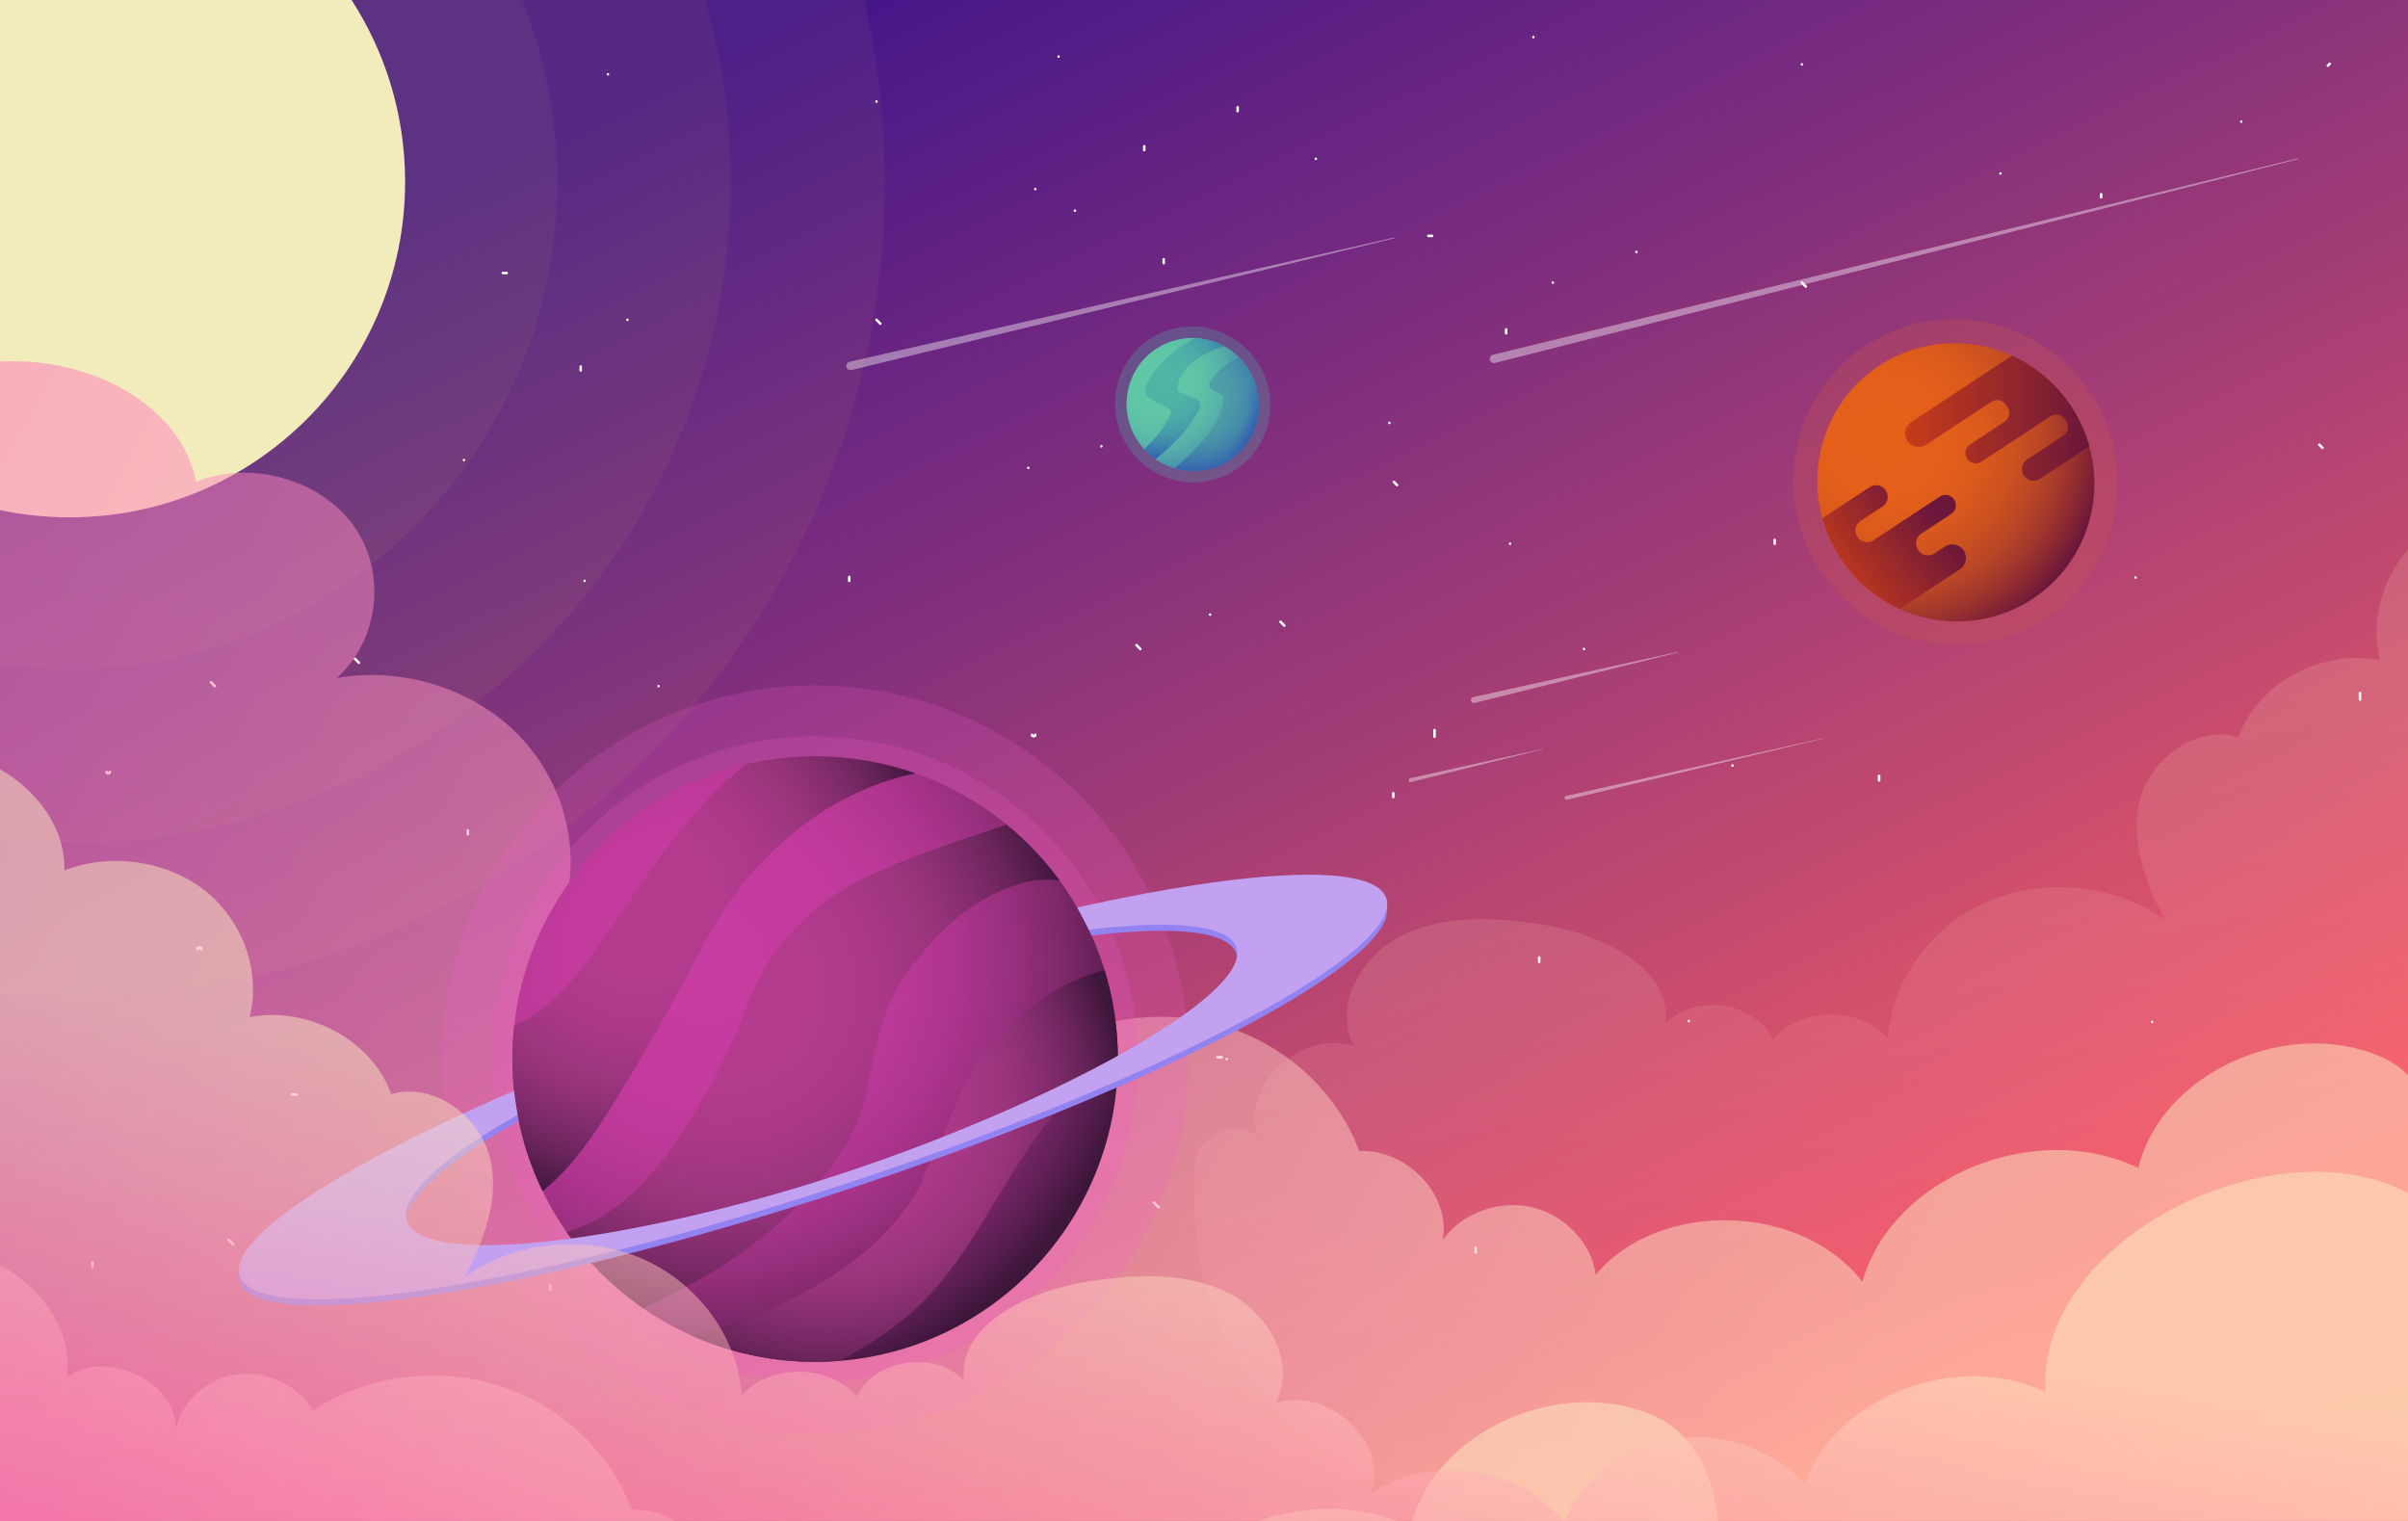 <?xml version="1.0" encoding="utf-8"?>
<!-- Generator: Adobe Illustrator 22.1.0, SVG Export Plug-In . SVG Version: 6.00 Build 0)  -->
<svg version="1.1" xmlns="http://www.w3.org/2000/svg" xmlns:xlink="http://www.w3.org/1999/xlink" x="0px" y="0px"
	 viewBox="0 0 2850 1800" enable-background="new 0 0 2850 1800" xml:space="preserve">
<rect x="0" y="0" width="2850" height="1800" fill="#333333" stroke="none"/>
<g id="Layer_1_1_">
	<linearGradient id="SVGID_1_" gradientUnits="userSpaceOnUse" x1="986.365" y1="-1.448" x2="1901.35" y2="1878.956">
		<stop  class="background-1" offset="0" style="stop-color:#44168A"/>
		<stop  class="background-2" offset="1" style="stop-color:#FE6262"/>


	</linearGradient>
	<rect fill="url(#SVGID_1_)" width="2850" height="1800"/>
	<g>
		<g>
			<g>
				<g>
					<path fill="#FFFFFF" d="M157.619,112.443c1.932,0,1.935-3.002,0-3.002C155.687,109.441,155.684,112.443,157.619,112.443
						L157.619,112.443z"/>
				</g>
			</g>
			<g>
				<g>
					<path fill="#FFFFFF" d="M129.983,269.266c1.932,0,1.935-3.002,0-3.002C128.052,266.264,128.049,269.266,129.983,269.266
						L129.983,269.266z"/>
				</g>
			</g>
			<path fill="#FFFFFF" d="M367.993,170.904c0,1.537,0,3.075,0,4.612c0,1.933,3,1.936,3,0c0-1.537,0-3.075,0-4.612
				C370.993,168.971,367.993,168.968,367.993,170.904L367.993,170.904z"/>
			<path fill="#FFFFFF" d="M283.48,355.401c0-1.537,0-3.075,0-4.612c0-1.933-3-1.936-3,0c0,1.537,0,3.075,0,4.612
				C280.48,357.334,283.48,357.337,283.48,355.401L283.48,355.401z"/>
			<path fill="#FFFFFF" d="M257.45,217.028c0,1.537,0,3.075,0,4.613c0,1.933,3,1.936,3,0c0-1.538,0-3.075,0-4.613
				C260.45,215.095,257.45,215.092,257.45,217.028L257.45,217.028z"/>
			<g>
				<g>
					<path fill="#FFFFFF" d="M719.547,89.381c1.932,0,1.935-3.002,0-3.002C717.615,86.379,717.612,89.381,719.547,89.381
						L719.547,89.381z"/>
				</g>
			</g>
			<g>
				<g>
					<path fill="#FFFFFF" d="M742.576,379.964c1.932,0,1.935-3.002,0-3.002C740.645,376.962,740.642,379.964,742.576,379.964
						L742.576,379.964z"/>
				</g>
			</g>
			<path fill="#FFFFFF" d="M688.805,438.425c0-1.538,0-3.075,0-4.612c0-1.933-3-1.936-3,0c0,1.537,0,3.075,0,4.612
				C685.805,440.358,688.805,440.361,688.805,438.425L688.805,438.425z"/>
			<g>
				<g>
					<path fill="#FFFFFF" d="M549.126,546.012c1.932,0,1.935-3.002,0-3.002C547.194,543.01,547.191,546.012,549.126,546.012
						L549.126,546.012z"/>
				</g>
			</g>
			<path fill="#FFFFFF" d="M595.186,324.616c1.535,0,3.071,0,4.606,0c1.93,0,1.933-3.004,0-3.004c-1.535,0-3.071,0-4.606,0
				C593.255,321.612,593.252,324.616,595.186,324.616L595.186,324.616z"/>
			<path fill="#FFFFFF" d="M1043.025,382.014c-1.535-1.537-3.071-3.075-4.606-4.612c-1.367-1.369-3.489,0.755-2.121,2.124
				c1.535,1.537,3.071,3.075,4.606,4.612C1042.27,385.507,1044.392,383.383,1043.025,382.014L1043.025,382.014z"/>
			<path fill="#FFFFFF" d="M1006.616,687.497c0-1.538,0-3.075,0-4.613c0-1.933-3-1.936-3,0c0,1.538,0,3.075,0,4.613
				C1003.616,689.43,1006.616,689.433,1006.616,687.497L1006.616,687.497z"/>
			<g>
				<g>
					<path fill="#FFFFFF" d="M779.424,813.534c1.932,0,1.935-3.002,0-3.002C777.493,810.531,777.489,813.534,779.424,813.534
						L779.424,813.534z"/>
				</g>
			</g>
			<path fill="#FFFFFF" d="M555.232,987.305c0-1.537,0-3.075,0-4.612c0-1.933-3-1.936-3,0c0,1.537,0,3.075,0,4.612
				C552.232,989.238,555.232,989.241,555.232,987.305L555.232,987.305z"/>
			<g>
				<g>
					<path fill="#FFFFFF" d="M691.911,688.998c1.932,0,1.935-3.002,0-3.002C689.979,685.996,689.976,688.998,691.911,688.998
						L691.911,688.998z"/>
				</g>
			</g>
			<path fill="#FFFFFF" d="M248.678,808.482c1.535,1.537,3.071,3.075,4.606,4.612c1.367,1.369,3.489-0.755,2.121-2.124
				c-1.535-1.537-3.071-3.075-4.606-4.612C249.432,804.989,247.31,807.113,248.678,808.482L248.678,808.482z"/>
			<path fill="#FFFFFF" d="M124.743,913.25c-0.657,4.819,7.614,4.444,6.653-0.135c-0.397-1.891-3.289-1.091-2.893,0.799
				c-0.072-0.342-0.042,0.067,0.009-0.134c0.039-0.155-0.076,0.087,0.07-0.16c-0.126,0.212,0.163-0.069,0.03-0.017
				c-0.095,0.037-0.18,0.28,0.022-0.003c-0.02,0.028-0.156,0.105-0.19,0.107c0.285-0.015,0.105-0.033-0.012-0.009
				c-0.095,0.02-0.19,0.048-0.285,0.068c0.201-0.041,0.161-0.001-0.017-0.01c-0.146-0.008-0.588-0.073-0.252,0.005
				c-0.094-0.022-0.186-0.043-0.278-0.071c-0.106-0.036-0.073-0.019,0.099,0.051c-0.032-0.016-0.064-0.033-0.096-0.049
				c-0.077-0.217,0.051,0.181,0.006,0.023c-0.026-0.022-0.05-0.046-0.072-0.072c-0.076-0.082-0.048-0.048,0.082,0.104
				c0.017,0.083,0.088,0.267,0.033,0.076c0.108,0.372,0.028-0.095-0.016,0.226c0.11-0.803-0.193-1.613-1.048-1.848
				C125.888,912.008,124.853,912.441,124.743,913.25L124.743,913.25z"/>
			<g>
				<g>
					<path fill="#FFFFFF" d="M208.285,573.687c1.932,0,1.935-3.002,0-3.002C206.353,570.685,206.35,573.687,208.285,573.687
						L208.285,573.687z"/>
				</g>
			</g>
			<path fill="#FFFFFF" d="M425.826,783.296c-1.535-1.537-3.071-3.075-4.606-4.612c-1.367-1.369-3.489,0.755-2.121,2.124
				c1.535,1.537,3.071,3.075,4.606,4.612C425.071,786.789,427.193,784.665,425.826,783.296L425.826,783.296z"/>
			<g>
				<g>
					<path fill="#FFFFFF" d="M1037.358,121.668c1.932,0,1.935-3.002,0-3.002C1035.427,118.666,1035.423,121.668,1037.358,121.668
						L1037.358,121.668z"/>
				</g>
			</g>
			<g>
				<g>
					<path fill="#FFFFFF" d="M1272.262,250.816c1.932,0,1.935-3.002,0-3.002C1270.331,247.814,1270.327,250.816,1272.262,250.816
						L1272.262,250.816z"/>
				</g>
			</g>
			<g>
				<g>
					<path fill="#FFFFFF" d="M1216.991,555.237c1.932,0,1.935-3.002,0-3.002C1215.059,552.235,1215.056,555.237,1216.991,555.237
						L1216.991,555.237z"/>
				</g>
			</g>
			<path fill="#FFFFFF" d="M1130.231,967.55c0-1.791,0-3.581,0-5.372c0-1.933-3-1.936-3,0c0,1.791,0,3.582,0,5.372
				C1127.231,969.484,1130.231,969.487,1130.231,967.55L1130.231,967.55z"/>
			<g>
				<g>
					<path fill="#FFFFFF" d="M903.419,1253.773c1.932,0,1.935-3.002,0-3.002C901.488,1250.771,901.485,1253.773,903.419,1253.773
						L903.419,1253.773z"/>
				</g>
			</g>
			<path fill="#FFFFFF" d="M345.505,1296.751c1.788,0,3.576,0,5.365,0c1.93,0,1.933-3.004,0-3.004c-1.788,0-3.576,0-5.365,0
				C343.575,1293.747,343.571,1296.751,345.505,1296.751L345.505,1296.751z"/>
			<path fill="#FFFFFF" d="M276.826,1471.466c-1.788-1.791-3.576-3.581-5.365-5.372c-1.367-1.369-3.489,0.755-2.121,2.124
				c1.788,1.791,3.576,3.581,5.365,5.372C276.072,1474.959,278.194,1472.835,276.826,1471.466L276.826,1471.466z"/>
			<path fill="#FFFFFF" d="M235.241,1122.776c0.05,0.367,0.039-0.205,0.024,0.056c-0.015,0.114-0.005,0.101,0.03-0.041
				c-0.016,0.048-0.033,0.097-0.05,0.145c0.101,0.179-0.264-0.045,0.027-0.012c0.109,0.012-0.204,0.103,0.043-0.012
				c0.134-0.062,0.12-0.048-0.007-0.003c0.103-0.036,0.213-0.068,0.321-0.089c0.171-0.033-0.215,0.003,0.076-0.013
				c0.116-0.006,0.232-0.004,0.348-0.004c0.18,0,0.554,0.069,0.712,0.215c-0.154-0.142-0.089-0.034,0.025,0.036
				c0.06,0.037-0.038-0.179,0.003,0.03c-0.024-0.12-0.067-0.186-0.037-0.021c-0.067-0.364-0.09,0.158-0.029-0.131
				c-0.396,1.886,2.495,2.692,2.893,0.799c1.039-4.948-7.98-5.35-7.272-0.157c0.11,0.804,1.139,1.244,1.845,1.049
				C235.06,1124.385,235.351,1123.583,235.241,1122.776L235.241,1122.776z"/>
			<path fill="#FFFFFF" d="M110.964,1499.389c0-1.791,0-3.581,0-5.372c0-1.933-3-1.936-3,0c0,1.791,0,3.581,0,5.372
				C107.964,1501.322,110.964,1501.325,110.964,1499.389L110.964,1499.389z"/>
			<path fill="#FFFFFF" d="M724.889,1177.062c0,1.791,0,3.581,0,5.372c0,1.933,3,1.936,3,0c0-1.791,0-3.581,0-5.372
				C727.889,1175.13,724.889,1175.126,724.889,1177.062L724.889,1177.062z"/>
			<path fill="#FFFFFF" d="M652.785,1526.249c0-1.791,0-3.581,0-5.372c0-1.933-3-1.936-3,0c0,1.791,0,3.581,0,5.372
				C649.785,1528.182,652.785,1528.185,652.785,1526.249L652.785,1526.249z"/>
			<g>
				<g>
					<path fill="#FFFFFF" d="M1432.224,728.913c1.932,0,1.935-3.002,0-3.002C1430.292,725.911,1430.289,728.913,1432.224,728.913
						L1432.224,728.913z"/>
				</g>
			</g>
			<g>
				<g>
					<path fill="#FFFFFF" d="M1936.753,299.65c1.932,0,1.935-3.002,0-3.002C1934.821,296.648,1934.818,299.65,1936.753,299.65
						L1936.753,299.65z"/>
				</g>
			</g>
			<path fill="#FFFFFF" d="M2324.746,595.516c1.264-1.266,2.529-2.533,3.793-3.799c1.367-1.369-0.754-3.494-2.121-2.124
				c-1.265,1.266-2.529,2.533-3.793,3.799C2321.258,594.761,2323.379,596.886,2324.746,595.516L2324.746,595.516z"/>
			<g>
				<g>
					<path fill="#FFFFFF" d="M2050.557,907.456c1.932,0,1.935-3.002,0-3.002C2048.625,904.454,2048.622,907.456,2050.557,907.456
						L2050.557,907.456z"/>
				</g>
			</g>
			<path fill="#FFFFFF" d="M2756.391,74.336c-0.767,0.768-1.534,1.536-2.301,2.304c-1.367,1.369,0.754,3.494,2.121,2.124
				c0.767-0.768,1.534-1.536,2.301-2.304C2759.879,75.091,2757.759,72.966,2756.391,74.336c-0.767,0.768-1.534,1.536-2.301,2.304
				c-1.367,1.369,0.754,3.494,2.121,2.124c0.767-0.768,1.534-1.536,2.301-2.304C2759.879,75.091,2757.759,72.966,2756.391,74.336
				L2756.391,74.336z"/>
			<path fill="#FFFFFF" d="M2485.304,229.771c0,1.266,0,2.533,0,3.799c0,1.933,3,1.936,3,0c0-1.266,0-2.533,0-3.799
				C2488.304,227.838,2485.304,227.835,2485.304,229.771L2485.304,229.771z"/>
			<g>
				<g>
					<path fill="#FFFFFF" d="M1557.408,189.485c1.932,0,1.935-3.002,0-3.002C1555.476,186.483,1555.473,189.485,1557.408,189.485
						L1557.408,189.485z"/>
				</g>
			</g>
			<path fill="#FFFFFF" d="M1654.574,573.023c-1.265-1.266-2.529-2.533-3.793-3.799c-1.367-1.369-3.489,0.755-2.121,2.124
				c1.264,1.266,2.529,2.533,3.793,3.799C1653.82,576.516,1655.942,574.392,1654.574,573.023L1654.574,573.023z"/>
			<path fill="#FFFFFF" d="M1699.339,871.946c0-2.649,0-5.298,0-7.947c0-1.933-3-1.936-3,0c0,2.649,0,5.298,0,7.947
				C1696.339,873.879,1699.339,873.882,1699.339,871.946L1699.339,871.946z"/>
			<g>
				<g>
					<path fill="#FFFFFF" d="M1451.819,1254.917c1.932,0,1.935-3.002,0-3.002
						C1449.887,1251.915,1449.884,1254.917,1451.819,1254.917L1451.819,1254.917z"/>
				</g>
			</g>
		</g>
		<g>
			<g>
				<g>
					<path fill="#FFFFFF" d="M1252.93,68.474c1.932,0,1.935-3.002,0-3.002C1250.998,65.472,1250.995,68.474,1252.93,68.474
						L1252.93,68.474z"/>
				</g>
			</g>
			<g>
				<g>
					<path fill="#FFFFFF" d="M1225.294,225.297c1.932,0,1.935-3.002,0-3.002C1223.363,222.295,1223.359,225.297,1225.294,225.297
						L1225.294,225.297z"/>
				</g>
			</g>
			<path fill="#FFFFFF" d="M1463.304,126.935c0,1.537,0,3.075,0,4.612c0,1.933,3,1.936,3,0c0-1.537,0-3.075,0-4.612
				C1466.304,125.002,1463.304,124.998,1463.304,126.935L1463.304,126.935z"/>
			<path fill="#FFFFFF" d="M1378.791,311.432c0-1.537,0-3.075,0-4.612c0-1.933-3-1.936-3,0c0,1.537,0,3.075,0,4.612
				C1375.791,313.365,1378.791,313.368,1378.791,311.432L1378.791,311.432z"/>
			<path fill="#FFFFFF" d="M1352.761,173.059c0,1.538,0,3.075,0,4.613c0,1.933,3,1.936,3,0c0-1.537,0-3.075,0-4.613
				C1355.761,171.126,1352.761,171.123,1352.761,173.059L1352.761,173.059z"/>
			<g>
				<g>
					<path fill="#FFFFFF" d="M1814.857,45.412c1.932,0,1.935-3.002,0-3.002C1812.926,42.41,1812.922,45.412,1814.857,45.412
						L1814.857,45.412z"/>
				</g>
			</g>
			<g>
				<g>
					<path fill="#FFFFFF" d="M1837.887,335.995c1.932,0,1.935-3.002,0-3.002C1835.956,332.993,1835.952,335.995,1837.887,335.995
						L1837.887,335.995z"/>
				</g>
			</g>
			<path fill="#FFFFFF" d="M1784.115,394.456c0-1.538,0-3.075,0-4.612c0-1.933-3-1.936-3,0c0,1.538,0,3.075,0,4.612
				C1781.116,396.389,1784.115,396.392,1784.115,394.456L1784.115,394.456z"/>
			<g>
				<g>
					<path fill="#FFFFFF" d="M1644.437,502.043c1.932,0,1.935-3.002,0-3.002C1642.505,499.041,1642.502,502.043,1644.437,502.043
						L1644.437,502.043z"/>
				</g>
			</g>
			<path fill="#FFFFFF" d="M1690.496,280.647c1.535,0,3.071,0,4.606,0c1.93,0,1.933-3.004,0-3.004c-1.535,0-3.071,0-4.606,0
				C1688.566,277.643,1688.563,280.647,1690.496,280.647L1690.496,280.647z"/>
			<path fill="#FFFFFF" d="M2138.335,338.045c-1.535-1.538-3.071-3.075-4.606-4.613c-1.367-1.369-3.489,0.755-2.121,2.124
				c1.535,1.537,3.071,3.075,4.606,4.612C2137.581,341.538,2139.703,339.414,2138.335,338.045L2138.335,338.045z"/>
			<path fill="#FFFFFF" d="M2101.927,643.528c0-1.538,0-3.075,0-4.612c0-1.933-3-1.936-3,0c0,1.537,0,3.075,0,4.612
				C2098.927,645.46,2101.927,645.464,2101.927,643.528L2101.927,643.528z"/>
			<g>
				<g>
					<path fill="#FFFFFF" d="M1874.735,769.564c1.932,0,1.935-3.002,0-3.002C1872.803,766.562,1872.8,769.564,1874.735,769.564
						L1874.735,769.564z"/>
				</g>
			</g>
			<path fill="#FFFFFF" d="M1650.543,943.336c0-1.537,0-3.075,0-4.612c0-1.933-3-1.936-3,0c0,1.537,0,3.075,0,4.612
				C1647.543,945.269,1650.543,945.272,1650.543,943.336L1650.543,943.336z"/>
			<g>
				<g>
					<path fill="#FFFFFF" d="M1787.222,645.029c1.932,0,1.935-3.002,0-3.002C1785.29,642.027,1785.287,645.029,1787.222,645.029
						L1787.222,645.029z"/>
				</g>
			</g>
			<path fill="#FFFFFF" d="M1343.989,764.513c1.535,1.537,3.071,3.075,4.606,4.612c1.367,1.369,3.489-0.755,2.121-2.124
				c-1.535-1.537-3.071-3.075-4.606-4.612C1344.743,761.02,1342.621,763.143,1343.989,764.513L1343.989,764.513z"/>
			<path fill="#FFFFFF" d="M1220.054,869.281c-0.657,4.819,7.614,4.444,6.653-0.135c-0.397-1.891-3.289-1.091-2.893,0.799
				c-0.072-0.342-0.042,0.067,0.009-0.134c0.039-0.155-0.077,0.087,0.07-0.16c-0.125,0.212,0.163-0.069,0.03-0.017
				c-0.095,0.037-0.18,0.28,0.022-0.003c-0.02,0.028-0.156,0.105-0.19,0.107c0.285-0.015,0.105-0.033-0.012-0.009
				c-0.095,0.02-0.19,0.048-0.285,0.068c0.201-0.041,0.161-0.001-0.017-0.01c-0.146-0.008-0.588-0.073-0.252,0.005
				c-0.094-0.022-0.186-0.043-0.278-0.071c-0.106-0.036-0.073-0.019,0.099,0.051c-0.032-0.016-0.064-0.033-0.096-0.049
				c-0.077-0.217,0.051,0.181,0.006,0.023c-0.026-0.022-0.05-0.046-0.072-0.072c-0.075-0.082-0.048-0.048,0.082,0.104
				c0.017,0.083,0.088,0.267,0.033,0.076c0.108,0.372,0.028-0.095-0.016,0.226c0.109-0.803-0.193-1.613-1.048-1.848
				C1221.199,868.039,1220.164,868.472,1220.054,869.281L1220.054,869.281z"/>
			<g>
				<g>
					<path fill="#FFFFFF" d="M1303.595,529.717c1.932,0,1.935-3.002,0-3.002C1301.664,526.716,1301.661,529.717,1303.595,529.717
						L1303.595,529.717z"/>
				</g>
			</g>
			<path fill="#FFFFFF" d="M1521.136,739.327c-1.535-1.538-3.071-3.075-4.606-4.613c-1.367-1.369-3.489,0.755-2.121,2.124
				c1.535,1.538,3.071,3.075,4.606,4.612C1520.382,742.82,1522.504,740.696,1521.136,739.327L1521.136,739.327z"/>
			<g>
				<g>
					<path fill="#FFFFFF" d="M2132.669,77.699c1.932,0,1.935-3.002,0-3.002C2130.737,74.697,2130.734,77.699,2132.669,77.699
						L2132.669,77.699z"/>
				</g>
			</g>
			<g>
				<g>
					<path fill="#FFFFFF" d="M2367.573,206.847c1.932,0,1.935-3.002,0-3.002C2365.641,203.845,2365.638,206.847,2367.573,206.847
						L2367.573,206.847z"/>
				</g>
			</g>
			<g>
				<g>
					<path fill="#FFFFFF" d="M2312.301,511.268c1.932,0,1.935-3.002,0-3.002C2310.37,508.266,2310.366,511.268,2312.301,511.268
						L2312.301,511.268z"/>
				</g>
			</g>
			<path fill="#FFFFFF" d="M2225.542,923.581c0-1.791,0-3.582,0-5.372c0-1.933-3-1.936-3,0c0,1.791,0,3.582,0,5.372
				C2222.542,925.514,2225.542,925.517,2225.542,923.581L2225.542,923.581z"/>
			<g>
				<g>
					<path fill="#FFFFFF" d="M1998.73,1209.804c1.932,0,1.935-3.002,0-3.002C1996.799,1206.802,1996.795,1209.804,1998.73,1209.804
						L1998.73,1209.804z"/>
				</g>
			</g>
			<path fill="#FFFFFF" d="M1440.816,1252.781c1.788,0,3.576,0,5.365,0c1.93,0,1.933-3.004,0-3.004c-1.788,0-3.576,0-5.365,0
				C1438.885,1249.777,1438.882,1252.781,1440.816,1252.781L1440.816,1252.781z"/>
			<path fill="#FFFFFF" d="M1372.137,1427.497c-1.788-1.791-3.576-3.581-5.365-5.372c-1.367-1.369-3.489,0.755-2.121,2.124
				c1.788,1.791,3.576,3.581,5.365,5.372C1371.383,1430.99,1373.504,1428.866,1372.137,1427.497L1372.137,1427.497z"/>
			<path fill="#FFFFFF" d="M1330.552,1078.806c0.05,0.367,0.04-0.205,0.024,0.056c-0.015,0.114-0.005,0.101,0.03-0.04
				c-0.016,0.048-0.033,0.097-0.05,0.145c0.1,0.179-0.265-0.045,0.027-0.012c0.109,0.012-0.204,0.103,0.043-0.012
				c0.134-0.062,0.12-0.048-0.007-0.003c0.103-0.037,0.213-0.068,0.321-0.089c0.171-0.033-0.215,0.003,0.076-0.013
				c0.116-0.006,0.232-0.004,0.349-0.004c0.18,0,0.553,0.069,0.712,0.215c-0.154-0.142-0.089-0.034,0.025,0.036
				c0.06,0.037-0.038-0.179,0.003,0.03c-0.024-0.12-0.067-0.186-0.037-0.021c-0.067-0.364-0.09,0.159-0.029-0.131
				c-0.396,1.886,2.495,2.692,2.893,0.799c1.039-4.948-7.98-5.35-7.272-0.157c0.11,0.804,1.139,1.243,1.845,1.049
				C1330.37,1080.415,1330.662,1079.613,1330.552,1078.806L1330.552,1078.806z"/>
			<path fill="#FFFFFF" d="M1206.275,1455.419c0-1.791,0-3.581,0-5.372c0-1.933-3-1.936-3,0c0,1.791,0,3.581,0,5.372
				C1203.275,1457.352,1206.275,1457.355,1206.275,1455.419L1206.275,1455.419z"/>
			<path fill="#FFFFFF" d="M1820.2,1133.093c0,1.791,0,3.581,0,5.372c0,1.933,3,1.936,3,0c0-1.791,0-3.581,0-5.372
				C1823.199,1131.16,1820.2,1131.157,1820.2,1133.093L1820.2,1133.093z"/>
			<path fill="#FFFFFF" d="M1748.096,1482.28c0-1.791,0-3.581,0-5.372c0-1.933-3-1.936-3,0c0,1.791,0,3.581,0,5.372
				C1745.096,1484.213,1748.096,1484.216,1748.096,1482.28L1748.096,1482.28z"/>
			<g>
				<g>
					<path fill="#FFFFFF" d="M2527.534,684.943c1.932,0,1.935-3.002,0-3.002C2525.603,681.942,2525.6,684.943,2527.534,684.943
						L2527.534,684.943z"/>
				</g>
			</g>
			<g>
				<g>
					<path fill="#FFFFFF" d="M2652.719,145.516c1.932,0,1.935-3.002,0-3.002C2650.787,142.514,2650.784,145.516,2652.719,145.516
						L2652.719,145.516z"/>
				</g>
			</g>
			<path fill="#FFFFFF" d="M2749.885,529.054c-1.265-1.266-2.529-2.532-3.793-3.799c-1.367-1.369-3.489,0.755-2.121,2.124
				c1.264,1.266,2.529,2.533,3.793,3.799C2749.131,532.547,2751.252,530.423,2749.885,529.054L2749.885,529.054z"/>
			<path fill="#FFFFFF" d="M2794.65,827.977c0-2.649,0-5.298,0-7.947c0-1.933-3-1.936-3,0c0,2.649,0,5.298,0,7.947
				C2791.65,829.909,2794.65,829.913,2794.65,827.977L2794.65,827.977z"/>
			<g>
				<g>
					<path fill="#FFFFFF" d="M2547.129,1210.948c1.932,0,1.935-3.002,0-3.002
						C2545.198,1207.946,2545.195,1210.948,2547.129,1210.948L2547.129,1210.948z"/>
				</g>
			</g>
		</g>
	</g>
	<path opacity="0.4" fill="#FFFFFF" d="M1005.468,428.164l645.347-147.258c0.269-0.061,0.537,0.107,0.599,0.376
		c0.061,0.267-0.104,0.533-0.37,0.597l-643.28,156.04c-2.69,0.652-5.399-0.999-6.051-3.689c-0.652-2.69,0.999-5.399,3.689-6.051
		C1005.415,428.177,1005.455,428.168,1005.468,428.164z"/>
	<path opacity="0.4" fill="#FFFFFF" d="M1853.537,941.981l303.002-68.071c0.126-0.028,0.252,0.049,0.281,0.174
		c0.029,0.123-0.049,0.246-0.174,0.276l-302.031,72.131c-1.263,0.302-2.535-0.462-2.841-1.705s0.469-2.496,1.732-2.797
		C1853.512,941.987,1853.531,941.982,1853.537,941.981z"/>
	<path opacity="0.4" fill="#FFFFFF" d="M1668.984,920.991l156.671-34.643c0.126-0.028,0.252,0.049,0.281,0.174
		c0.029,0.123-0.049,0.246-0.174,0.276l-155.701,38.702c-1.263,0.302-2.535-0.462-2.841-1.705c-0.306-1.243,0.469-2.496,1.732-2.797
		C1668.959,920.997,1668.977,920.993,1668.984,920.991z"/>
	<path opacity="0.4" fill="#FFFFFF" d="M1743.578,824.992l241.819-53.471c0.195-0.044,0.389,0.076,0.434,0.268
		c0.044,0.19-0.076,0.38-0.268,0.426l-240.321,59.736c-1.949,0.465-3.912-0.713-4.385-2.632c-0.473-1.919,0.724-3.852,2.673-4.317
		C1743.539,825.001,1743.568,824.994,1743.578,824.992z"/>
	<path opacity="0.4" fill="#FFFFFF" d="M1766.982,419.824l952.352-232.325c0.268-0.065,0.539,0.099,0.604,0.367
		c0.065,0.267-0.097,0.536-0.363,0.603l-950.174,241.08c-2.682,0.681-5.409-0.942-6.089-3.625c-0.681-2.682,0.942-5.409,3.625-6.089
		L1766.982,419.824z"/>
	<g>
		<path opacity="0.05" fill="#F2EF47" d="M0,0v1176.393c27.185,2.302,54.686,3.493,82.466,3.493
			c532.748,0,964.626-431.878,964.626-964.626c0-73.996-8.344-146.042-24.121-215.26H0z"/>
		<path opacity="0.05" fill="#F2EF4D" d="M0,0v993.201c27.102,2.84,54.612,4.307,82.466,4.307
			c432.024,0,782.249-350.225,782.249-782.249c0-74.659-10.465-146.872-29.998-215.26H0z"/>
		<path opacity="0.05" fill="#F2EF58" d="M0,0v786.244c26.934,3.856,54.466,5.859,82.466,5.859
			c318.582,0,576.843-258.261,576.843-576.843c0-76.095-14.744-148.745-41.515-215.26H0z"/>
		<path class="feature-2" fill="#F2EBBC" d="M0,0v603.675c26.604,5.621,54.188,8.584,82.466,8.584c219.257,0,397-177.743,397-397
			c0-79.343-23.281-153.245-63.376-215.26H0z"/>
	</g>
	<g opacity="0.15">
		
			<linearGradient id="SVGID_2_" gradientUnits="userSpaceOnUse" x1="1588.13" y1="911.74" x2="1588.13" y2="2114.675" gradientTransform="matrix(-0.985 0.174 0.174 0.985 3514.407 -250.339)">
			<stop  offset="0" style="stop-color:#FEEAC2"/>
			<stop  offset="0.507" style="stop-color:#FE62A6"/>
			<stop  offset="1" style="stop-color:#FEEAC2"/>
		</linearGradient>
		<path fill="url(#SVGID_2_)" d="M2850,650.365c-31.271,35.91-44.482,85.604-33.162,130.821
			c-69.203-13.568-145.799,28.13-167.478,91.175c-50.285-14.956-104.383,26.189-116.658,74.259s6.285,98.233,29.905,142.399
			c-58.34-42.175-142.01-51.182-209.125-22.512s-114.739,93.764-119.03,162.694c-32.449-38.425-104.435-37.829-136.237,1.128
			c-19.529-44.37-93.431-55.437-126.85-18.996c7.717-67.119-78.148-107.018-149.316-117.733
			c-54.871-8.261-114.04-10.781-163.1,13.73c-49.06,24.511-81.515,84.324-56.258,130.66
			c-63.038-20.621-135.689,48.104-113.016,106.909c-0.223-0.154-0.446-0.308-0.67-0.461c-32.025-21.908-75.514,1.257-75.514,40.059
			v29.759c0,268.67,217.8,385.745,486.47,385.745H2850V650.365z"/>
	</g>
	<g opacity="0.5">
		
			<linearGradient id="SVGID_3_" gradientUnits="userSpaceOnUse" x1="2127.01" y1="1720.654" x2="-756.236" y2="1082.861" gradientTransform="matrix(0.966 0.258 -0.258 0.966 482.548 -331.255)">
			<stop  offset="0" style="stop-color:#FEEAC2"/>
			<stop  offset="1" style="stop-color:#FE62BB"/>
		</linearGradient>
		<path fill="url(#SVGID_3_)" d="M2850,1272.178c-9.184-8.918-19.753-16.241-31.718-21.436
			c-111.819-48.547-260.821,19.654-287.42,131.557c-122.366-59.005-292.069,10.989-326.672,134.738
			c-71.545-93.513-241.101-97.934-315.609-8.231c-4.744-37.642-36.583-71.258-75.941-80.181
			c-39.358-8.922-83.463,7.478-105.197,39.118c10.444-52.592-41.8-108.338-98.881-105.509
			c-24.727-68.271-85.224-124.617-158.208-147.352c-72.985-22.735-156.69-11.309-218.9,29.88
			c-17.098-29.629-54.981-47.54-90.284-42.687s-65.52,32.126-72.015,64.999c1.338-56.285-82.035-96.092-129.089-61.635
			c8.478-56.441-33.712-112.618-88.748-137.744c-55.036-25.126-119.519-24.224-179.09-13.002
			c12.63-68.907-13.198-143.447-66.833-192.885c-53.635-49.438-133.565-72.381-206.833-59.367
			c50.366-45.108,59.262-125.402,19.974-180.289c-39.287-54.887-122.222-78.028-186.216-51.96
			C212.837,476.09,102.975,421.975,0,427.913V1800h2850V1272.178z"/>
	</g>
	<g opacity="0.5">
		
			<linearGradient id="SVGID_4_" gradientUnits="userSpaceOnUse" x1="1571.409" y1="1599.406" x2="-1310.94" y2="961.811" gradientTransform="matrix(0.966 0.258 -0.258 0.966 482.548 -331.255)">
			<stop  offset="0" style="stop-color:#FEEAC2"/>
			<stop  offset="1" style="stop-color:#FE62BB"/>
		</linearGradient>
		<path fill="url(#SVGID_4_)" d="M2033.28,1800c-4.5-53.452-30.011-104.726-76.009-124.697
			c-109.513-47.546-254.671,16.897-285.6,124.697H2033.28z"/>
	</g>
	<g opacity="0.5">
		
			<linearGradient id="SVGID_5_" gradientUnits="userSpaceOnUse" x1="1535.269" y1="1762.97" x2="-1346.843" y2="1125.428" gradientTransform="matrix(0.966 0.258 -0.258 0.966 482.548 -331.255)">
			<stop  offset="0" style="stop-color:#FEEAC2"/>
			<stop  offset="1" style="stop-color:#FE62BB"/>
		</linearGradient>
		<path fill="url(#SVGID_5_)" d="M1653.876,1800c-52.585-20.057-112.032-18.238-165.131,0H1653.876z"/>
	</g>
	<g opacity="0.5">
		
			<linearGradient id="SVGID_6_" gradientUnits="userSpaceOnUse" x1="1424.207" y1="2265.965" x2="-1458.837" y2="1628.216" gradientTransform="matrix(0.966 0.258 -0.258 0.966 482.548 -331.255)">
			<stop  offset="0" style="stop-color:#FEEAC2"/>
			<stop  offset="1" style="stop-color:#FE62BB"/>
		</linearGradient>
		<path fill="url(#SVGID_6_)" d="M798.864,1800c-15.357-9.032-33.086-14.108-51.313-13.204
			c-24.727-68.271-85.224-124.617-158.208-147.352c-72.985-22.735-156.689-11.309-218.9,29.881
			c-17.098-29.629-54.981-47.54-90.284-42.687c-35.303,4.853-65.52,32.126-72.015,64.999c1.338-56.285-82.035-96.092-129.089-61.635
			C87.029,1576.924,50.19,1524.083,0,1497.077V1800H798.864z"/>
	</g>
	<g>
		<circle opacity="0.2" fill="#F25CCC" cx="964.733" cy="1253.416" r="442.219"/>
		<circle opacity="0.2" fill="#F25CCC" cx="964.733" cy="1253.416" r="381.926"/>
		<radialGradient id="SVGID_7_" cx="834.557" cy="1139.512" r="524.288" gradientUnits="userSpaceOnUse">
			<stop  offset="0.001" style="stop-color:#C73CA0"/>
			<stop  offset="0.264" style="stop-color:#C43B9E"/>
			<stop  offset="0.43" style="stop-color:#BC3998"/>
			<stop  offset="0.568" style="stop-color:#AD358D"/>
			<stop  offset="0.692" style="stop-color:#982F7E"/>
			<stop  offset="0.806" style="stop-color:#7E286A"/>
			<stop  offset="0.911" style="stop-color:#5D1F53"/>
			<stop  offset="0.995" style="stop-color:#3D163B"/>
		</radialGradient>
		<circle fill="url(#SVGID_7_)" cx="964.733" cy="1253.416" r="358.314"/>
		<radialGradient id="SVGID_8_" cx="758.29" cy="1070.611" r="362.547" gradientUnits="userSpaceOnUse">
			<stop  offset="0.006" style="stop-color:#B43C8F"/>
			<stop  offset="0.281" style="stop-color:#B13B8D"/>
			<stop  offset="0.454" style="stop-color:#A93887"/>
			<stop  offset="0.599" style="stop-color:#9A347D"/>
			<stop  offset="0.728" style="stop-color:#852D6E"/>
			<stop  offset="0.847" style="stop-color:#6B255B"/>
			<stop  offset="0.957" style="stop-color:#4A1A44"/>
			<stop  offset="0.995" style="stop-color:#3D163B"/>
		</radialGradient>
		<path fill="url(#SVGID_8_)" d="M883.186,904.426c-2.437,1.968-4.865,3.959-7.272,5.993
			c-77.62,64.081-120.942,146.214-180.511,226.541c-24.069,31.876-51.891,61.405-86.842,77.102
			c-1.412,12.925-2.143,26.054-2.143,39.355c0,56.032,12.866,109.058,35.797,156.291c45.07-36.356,75.327-89.951,106.439-140.974
			c32.492-53.251,59.569-104.696,88.45-158.85c50.886-95.873,141.548-173.052,246.374-194.635
			c-37.162-13.049-77.124-20.147-118.745-20.147C936.681,895.102,909.382,898.329,883.186,904.426z"/>
		<radialGradient id="SVGID_9_" cx="978.339" cy="1306.233" r="355.43" gradientUnits="userSpaceOnUse">
			<stop  offset="0.006" style="stop-color:#B43C8F"/>
			<stop  offset="0.281" style="stop-color:#B13B8D"/>
			<stop  offset="0.454" style="stop-color:#A93887"/>
			<stop  offset="0.599" style="stop-color:#9A347D"/>
			<stop  offset="0.728" style="stop-color:#852D6E"/>
			<stop  offset="0.847" style="stop-color:#6B255B"/>
			<stop  offset="0.957" style="stop-color:#4A1A44"/>
			<stop  offset="0.995" style="stop-color:#3D163B"/>
		</radialGradient>
		<path fill="url(#SVGID_9_)" d="M1307.308,1148.114c-25.348,6.656-49.921,17.013-73.079,33.974
			c-37.907,27.979-68.594,56.861-90.256,97.476c-18.051,34.297-27.077,70.399-47.835,104.697c-2.708,5.415-3.61,12.636-6.318,18.051
			c-41.517,73.107-110.112,117.332-184.121,149.824c-27.778,13.021-57.23,20.199-88.347,27.956
			c44.953,20.317,94.842,31.64,147.381,31.64c9.448,0,18.81-0.368,28.074-1.086c34.128-17.323,66.38-38.308,95.209-65.73
			c64.081-62.276,93.866-142.604,149.824-213.906c21.029-27.338,49.681-63.922,85.107-69.18c0.064-2.797,0.101-5.601,0.101-8.413
			C1323.047,1216.767,1317.534,1181.409,1307.308,1148.114z"/>
		<radialGradient id="SVGID_10_" cx="856.341" cy="1171.293" r="422.913" gradientUnits="userSpaceOnUse">
			<stop  offset="0.006" style="stop-color:#B43C8F"/>
			<stop  offset="0.281" style="stop-color:#B13B8D"/>
			<stop  offset="0.454" style="stop-color:#A93887"/>
			<stop  offset="0.599" style="stop-color:#9A347D"/>
			<stop  offset="0.728" style="stop-color:#852D6E"/>
			<stop  offset="0.847" style="stop-color:#6B255B"/>
			<stop  offset="0.957" style="stop-color:#4A1A44"/>
			<stop  offset="0.995" style="stop-color:#3D163B"/>
		</radialGradient>
		<path fill="url(#SVGID_10_)" d="M1191.598,976.071c-57.085,18.826-114.366,36.921-169.47,63.413
			c-59.569,28.882-107.404,76.717-132.676,138.091c-18.051,45.128-36.102,88.45-62.276,130.87
			c-38.519,63.907-83.833,127.812-156.529,149.714c24.595,35.262,55.374,65.887,90.758,90.319
			c86.472-40.589,166.378-90.703,225.524-172.341c18.954-27.077,33.395-52.348,38.81-83.938
			c5.415-28.882,10.831-55.056,18.954-82.133c6.318-19.856,15.343-38.81,27.979-56.861c34.297-49.641,75.815-88.45,131.773-106.502
			c15.258-4.904,32.817-6.841,49.503-4.83C1236.011,1017.396,1215.047,995.274,1191.598,976.071z"/>
		<g>
			<path fill="#9283F1" d="M1640.752,1070.517c-13.851-42.066-155.815-35.737-362.076,10.05c4.704,8.788,9.12,17.789,13.278,26.63
				c97.084-11.523,162.342-5.973,171.458,21.714c18.641,56.613-220.43,186.203-467.361,267.511
				c-246.931,81.309-495.864,112.407-514.505,55.794c-9.574-29.075,45.02-76.327,132.327-125.753
				c-2.003-9.379-3.285-18.759-4.699-28.581c-206.458,89.437-339.726,175.71-325.329,219.432
				c20.86,63.353,341.525,14.691,716.225-108.689S1661.612,1133.869,1640.752,1070.517z"/>
			<path class="feature-1" fill="#C2A1F1" d="M1640.752,1063.081c-13.851-42.066-159.553-34.91-365.815,10.877c4.704,8.788,9.609,17.342,13.766,26.184
				c97.084-11.523,165.592-6.354,174.709,21.333c18.641,56.613-220.43,186.203-467.361,267.511
				c-246.931,81.309-495.864,112.407-514.505,55.794c-9.574-29.075,43.649-75.859,130.955-125.286
				c-1.559-9.481-3.096-18.514-4.137-28.522c-206.458,89.437-338.917,175.184-324.52,218.907
				c20.86,63.353,341.525,14.691,716.225-108.689S1661.612,1126.433,1640.752,1063.081z"/>
		</g>
	</g>
	<g opacity="0.5">
		
			<linearGradient id="SVGID_11_" gradientUnits="userSpaceOnUse" x1="2363.47" y1="1451.05" x2="2363.47" y2="2653.316" gradientTransform="matrix(0.985 0.174 -0.174 0.985 312.889 -250.339)">
			<stop  offset="0" style="stop-color:#FEEAC2"/>
			<stop  offset="0.507" style="stop-color:#FE62A6"/>
			<stop  offset="1" style="stop-color:#FEEAC2"/>
		</linearGradient>
		<path fill="url(#SVGID_11_)" d="M2850,1412.011c-2.37-1.238-4.75-2.444-7.147-3.585c-72.21-34.345-160.612-24.272-235.106,5.331
			c-102.032,40.546-193.334,130.065-186.84,233.71c-103.563-49.945-248.062,4.977-285.019,108.331
			c-37.722-41.26-99.338-62.085-156.468-52.882c-56.489,9.1-106.553,47.239-127.711,97.083H2850V1412.011z"/>
	</g>
	<g opacity="0.5">
		
			<linearGradient id="SVGID_12_" gradientUnits="userSpaceOnUse" x1="881.816" y1="1450.245" x2="881.816" y2="2653.192" gradientTransform="matrix(0.985 0.174 -0.174 0.985 312.889 -250.339)">
			<stop  offset="0" style="stop-color:#FEEAC2"/>
			<stop  offset="0.507" style="stop-color:#FE62A6"/>
			<stop  offset="1" style="stop-color:#FEEAC2"/>
		</linearGradient>
		<path fill="url(#SVGID_12_)" d="M1849.653,1800c-50.328-64.128-158.655-79.857-227.025-32.497
			c22.673-58.805-49.978-127.53-113.016-106.909c25.257-46.336-7.198-106.149-56.258-130.66
			c-49.06-24.511-108.229-21.992-163.1-13.73c-71.168,10.715-157.033,50.614-149.316,117.733
			c-33.419-36.441-107.321-25.375-126.85,18.996c-31.802-38.957-103.788-39.553-136.237-1.128
			c-4.292-68.93-51.916-134.024-119.03-162.694c-67.114-28.67-150.785-19.663-209.125,22.512
			c23.62-44.166,42.18-94.329,29.905-142.399c-12.275-48.07-66.373-89.214-116.658-74.259
			c-21.68-63.045-98.275-104.743-167.478-91.175c13.472-53.814-7.791-113.976-52.905-149.688
			c-45.114-35.712-112.002-45.332-166.425-23.934C77.538,980.487,44.79,936.216,0,910.354V1800H1849.653z"/>
	</g>
	<g>
		
			<ellipse transform="matrix(0.835 -0.55 0.55 0.835 67.546 1367.055)" opacity="0.3" fill="#CA554E" cx="2314.843" cy="570.819" rx="191.348" ry="193.298"/>
		<radialGradient id="SVGID_13_" cx="2229.132" cy="515.421" r="264.569" gradientUnits="userSpaceOnUse">
			<stop  offset="0.004" style="stop-color:#E66119"/>
			<stop  offset="0.277" style="stop-color:#E35F1A"/>
			<stop  offset="0.449" style="stop-color:#DB5A1C"/>
			<stop  offset="0.593" style="stop-color:#CC5120"/>
			<stop  offset="0.722" style="stop-color:#B74526"/>
			<stop  offset="0.84" style="stop-color:#9D342D"/>
			<stop  offset="0.95" style="stop-color:#7C2036"/>
			<stop  offset="0.999" style="stop-color:#6B163B"/>
		</radialGradient>
		<path fill="url(#SVGID_13_)" d="M2178.317,660.712c-50.152-76.17-29.683-178.164,45.718-227.81s177.183-28.145,227.335,48.025
			c50.152,76.17,29.683,178.164-45.718,227.81S2228.469,736.881,2178.317,660.712z"/>
		<g>
			<linearGradient id="SVGID_14_" gradientUnits="userSpaceOnUse" x1="2169.163" y1="692.935" x2="2290.365" y2="606.362">
				<stop  offset="7.630814e-04" style="stop-color:#C73C19"/>
				<stop  offset="0.999" style="stop-color:#6B163B"/>
			</linearGradient>
			<path fill="url(#SVGID_14_)" d="M2324.156,651.534L2324.156,651.534c-4.886-7.421-14.803-9.516-22.149-4.679l-12.514,8.24
				c-6.444,4.243-15.143,2.405-19.429-4.104l0,0c-4.286-6.51-2.537-15.227,3.907-19.47l35.472-23.355
				c5.607-3.692,7.13-11.277,3.4-16.941v0c-3.73-5.664-11.299-7.263-16.906-3.571l-78.644,51.781
				c-6.277,4.133-14.75,2.343-18.925-3.998l0,0c-4.175-6.341-2.471-14.831,3.806-18.964l25.917-17.065
				c6.277-4.133,7.981-12.623,3.806-18.964l0,0c-4.175-6.341-12.648-8.131-18.925-3.998l-56.145,36.968
				c4.52,16.368,11.636,32.334,21.491,47.301c17.935,27.24,42.476,47.484,70.049,59.987l71.335-46.969
				C2327.048,668.892,2329.042,658.955,2324.156,651.534z"/>
			<linearGradient id="SVGID_15_" gradientUnits="userSpaceOnUse" x1="2254.86" y1="494.988" x2="2472.86" y2="494.988">
				<stop  offset="7.630814e-04" style="stop-color:#C73C19"/>
				<stop  offset="0.999" style="stop-color:#6B163B"/>
			</linearGradient>
			<path fill="url(#SVGID_15_)" d="M2257.536,521.706L2257.536,521.706c4.886,7.421,14.803,9.516,22.149,4.679l77.432-50.983
				c5.607-3.692,13.177-2.093,16.906,3.571l2.016,3.062c3.73,5.664,2.208,13.249-3.4,16.941l-41.018,27.007
				c-5.607,3.692-7.129,11.277-3.4,16.941v0c3.73,5.664,11.299,7.263,16.906,3.571l81.814-53.868
				c5.607-3.692,13.177-2.093,16.906,3.571l1.613,2.449c3.73,5.664,2.208,13.249-3.4,16.941l-42.919,28.259
				c-6.277,4.133-7.981,12.623-3.806,18.964l0,0c4.175,6.341,12.648,8.131,18.925,3.998l58.599-38.583
				c-4.52-16.368-11.636-32.334-21.49-47.301c-17.936-27.24-42.476-47.484-70.05-59.987l-119.33,78.57
				C2254.644,504.347,2252.649,514.285,2257.536,521.706z"/>
		</g>
	</g>
	<g>
		
			<ellipse transform="matrix(0.835 -0.55 0.55 0.835 -30.643 855.315)" opacity="0.3" fill="#4FABA6" cx="1411.857" cy="478.789" rx="91.575" ry="92.508"/>
		<g>
			<radialGradient id="SVGID_16_" cx="1370.838" cy="452.276" r="126.617" gradientUnits="userSpaceOnUse">
				<stop  offset="0.005" style="stop-color:#61C9A6"/>
				<stop  offset="0.295" style="stop-color:#60C6A6"/>
				<stop  offset="0.477" style="stop-color:#5CBEA7"/>
				<stop  offset="0.629" style="stop-color:#56AFA8"/>
				<stop  offset="0.765" style="stop-color:#4D9AAA"/>
				<stop  offset="0.889" style="stop-color:#4180AD"/>
				<stop  offset="1" style="stop-color:#3461B0"/>
			</radialGradient>
			<path fill="url(#SVGID_16_)" d="M1346.519,521.809c-24.002-36.453-14.206-85.265,21.88-109.025s84.796-13.469,108.797,22.984
				c24.002,36.453,14.206,85.265-21.88,109.025C1419.231,568.552,1370.521,558.262,1346.519,521.809z"/>
			<radialGradient id="SVGID_17_" cx="1376.68" cy="447.706" r="95.264" gradientUnits="userSpaceOnUse">
				<stop  offset="0.006" style="stop-color:#4FB7A6"/>
				<stop  offset="0.314" style="stop-color:#4EB4A6"/>
				<stop  offset="0.508" style="stop-color:#4BACA7"/>
				<stop  offset="0.67" style="stop-color:#479DA9"/>
				<stop  offset="0.815" style="stop-color:#4088AB"/>
				<stop  offset="0.947" style="stop-color:#386EAE"/>
				<stop  offset="1" style="stop-color:#3461B0"/>
			</radialGradient>
			<path fill="url(#SVGID_17_)" d="M1393.675,461.084c0-24.767,27.359-42.33,54.952-51.567c-10.289-5.562-21.656-8.749-33.215-9.393
				c-24.584,12.223-47.783,31.518-59.134,56.285c-7.012,15.193,15.193,19.867,26.88,26.88c4.675,3.506,2.337,8.181,0,11.687
				c-7.064,14.129-17.688,25.588-29.031,36.62c4.138,4.556,8.715,8.552,13.63,11.947c20.37-16.722,39.264-35.003,51.63-59.085
				C1427.567,469.265,1393.675,466.928,1393.675,461.084z"/>
			<radialGradient id="SVGID_18_" cx="1412.41" cy="467.389" r="90.798" gradientUnits="userSpaceOnUse">
				<stop  offset="0.007" style="stop-color:#4FA2A6"/>
				<stop  offset="0.345" style="stop-color:#4E9FA6"/>
				<stop  offset="0.558" style="stop-color:#4A97A8"/>
				<stop  offset="0.736" style="stop-color:#4488AA"/>
				<stop  offset="0.894" style="stop-color:#3C74AD"/>
				<stop  offset="1" style="stop-color:#3461B0"/>
			</radialGradient>
			<path fill="url(#SVGID_18_)" d="M1482.519,445.214c-1.545-3.219-3.304-6.379-5.323-9.445c-3.203-4.865-6.869-9.234-10.864-13.148
				c-13.802,6.474-25.741,16.591-34.091,29.115c-7.012,10.518,17.53,12.855,16.361,21.036
				c-5.326,33.732-32.227,58.024-58.171,81.583c17.721,5.213,37.101,4.168,54.565-3.861c11.486-16.962,21.787-34.855,31.655-53.18
				c5.843-10.518-1.169-21.036-4.675-30.386C1470.222,459.03,1475.715,451.132,1482.519,445.214z"/>
		</g>
	</g>
</g>
<g id="Layer_1">
</g>
</svg>
